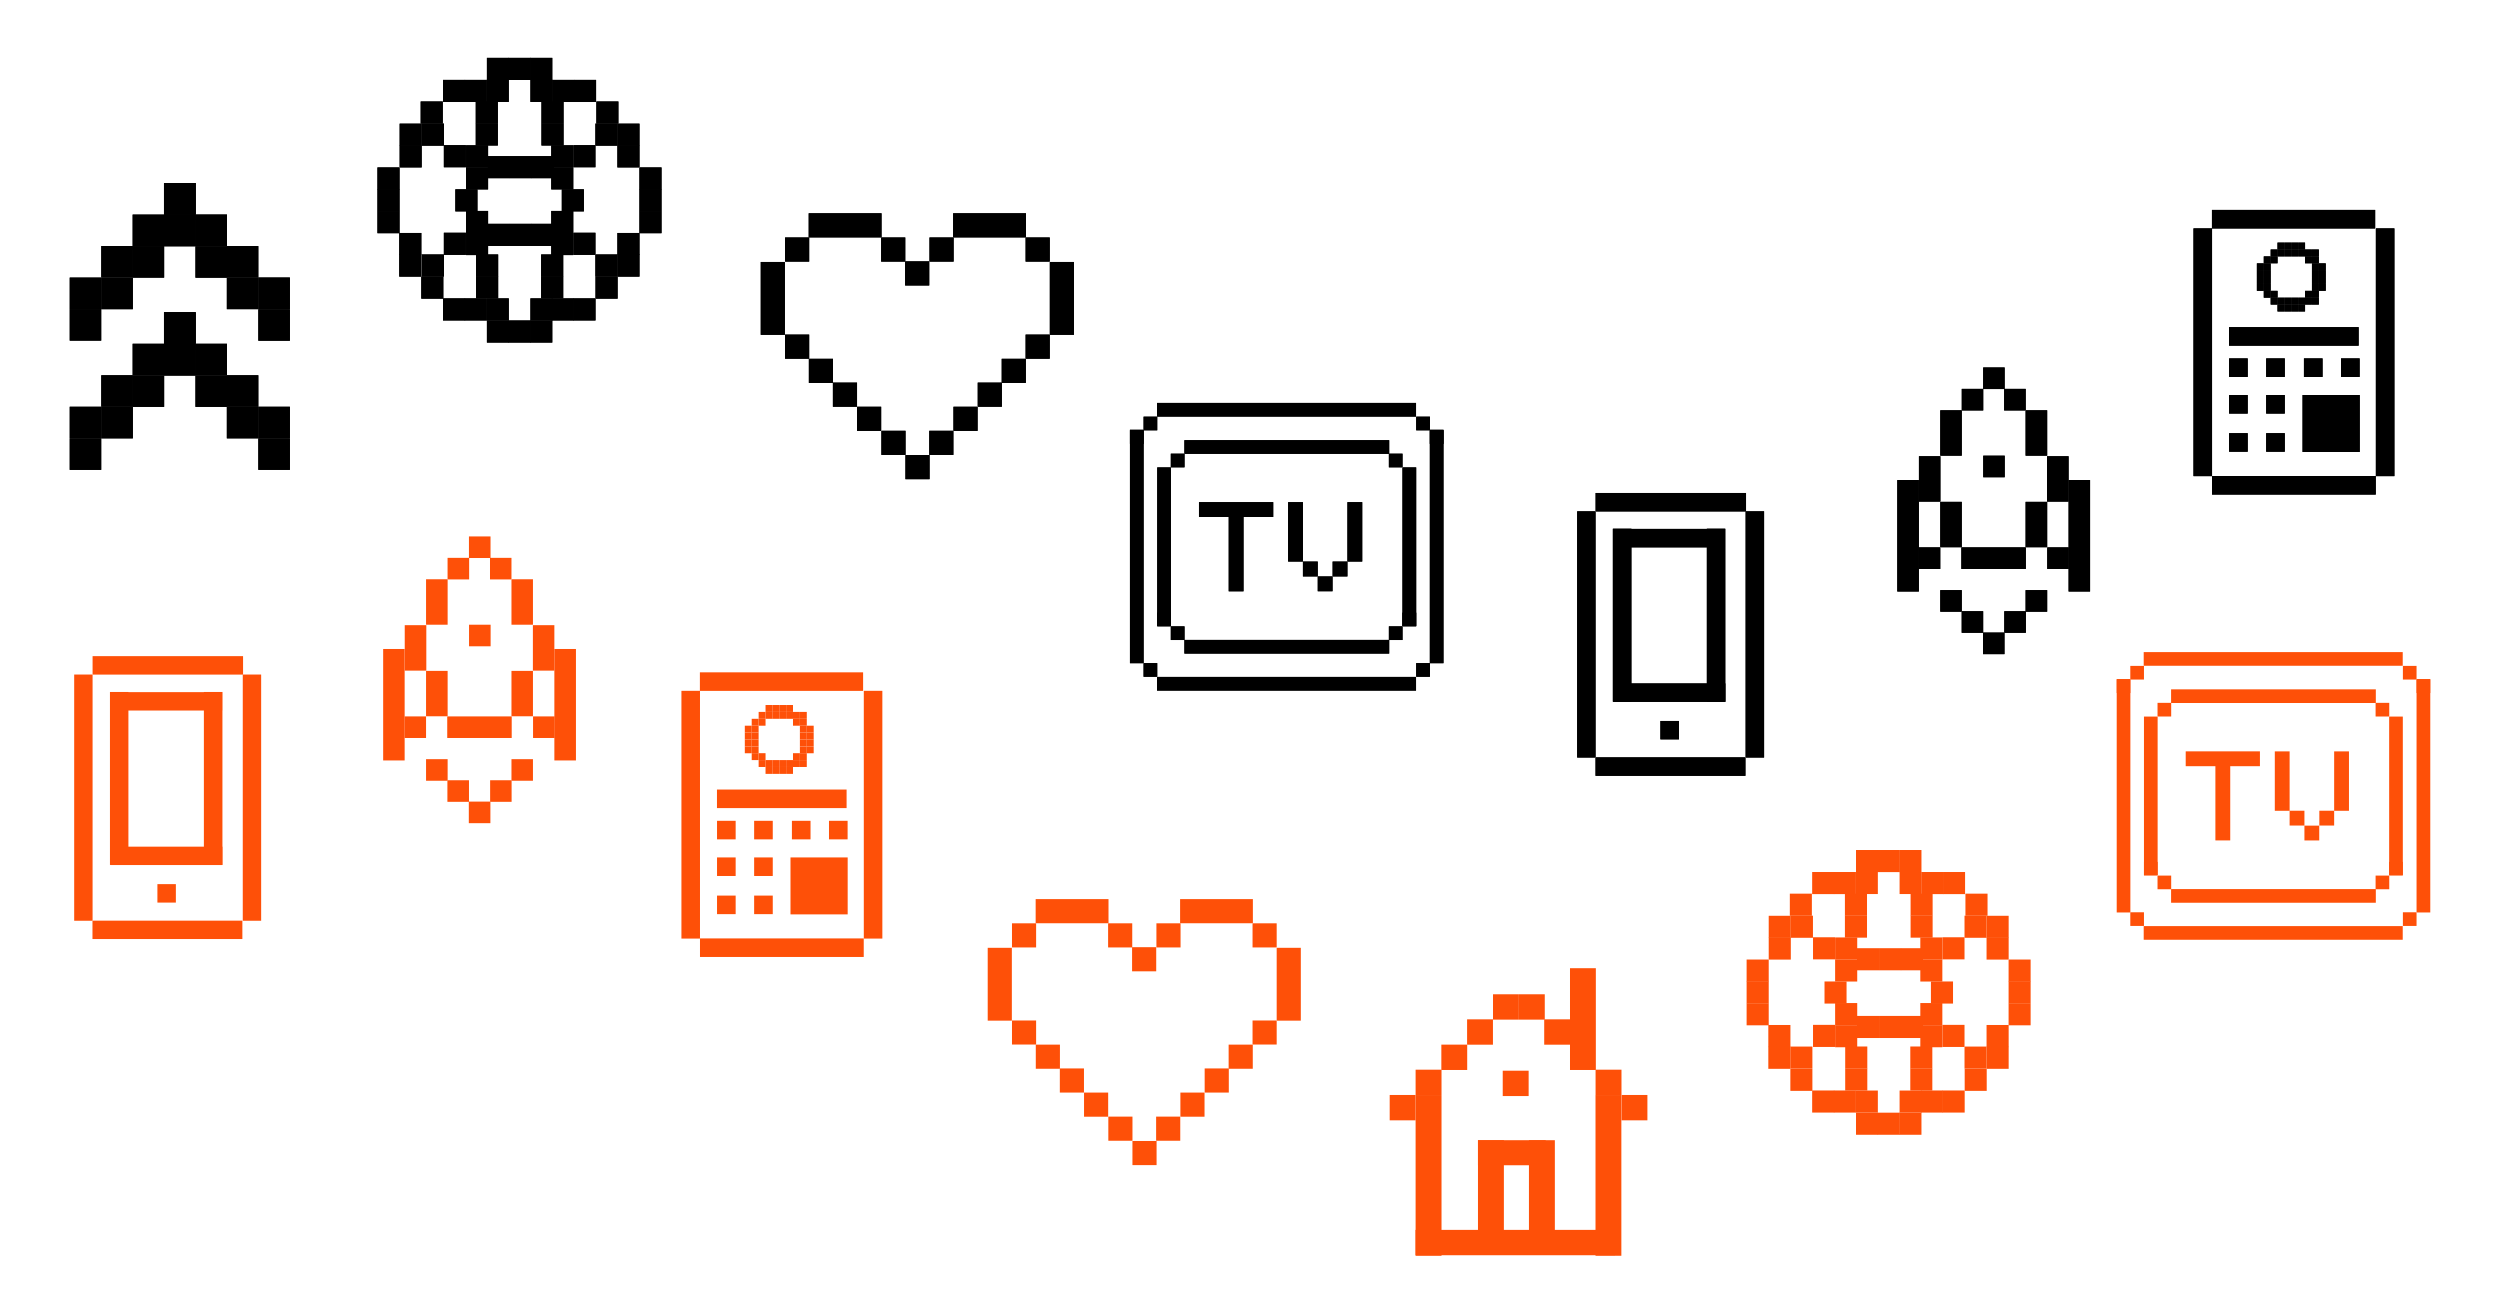 <?xml version="1.0" encoding="UTF-8"?>
<svg id="_Слой_1" data-name="Слой 1" xmlns="http://www.w3.org/2000/svg" viewBox="0 0 761.23 400">
  <defs>
    <style>
      .cls-1, .cls-2 {
        stroke-width: 0px;
      }

      .cls-2 {
        fill: #fe5008;
      }
    </style>
  </defs>
  <g>
    <g>
      <rect class="cls-2" x="116.67" y="197.61" width="6.54" height="33.94"/>
      <rect class="cls-2" x="123.24" y="190.36" width="6.57" height="13.84"/>
      <rect class="cls-2" x="123.19" y="218.14" width="6.54" height="6.57"/>
      <rect class="cls-2" x="129.73" y="176.38" width="6.57" height="13.84"/>
      <rect class="cls-2" x="136.28" y="169.86" width="6.57" height="6.57"/>
      <rect class="cls-2" x="142.79" y="163.34" width="6.57" height="6.57"/>
      <rect class="cls-2" x="129.73" y="231.16" width="6.57" height="6.57"/>
      <rect class="cls-2" x="136.23" y="237.58" width="6.57" height="6.57"/>
      <rect class="cls-2" x="142.75" y="244.08" width="6.57" height="6.57"/>
      <rect class="cls-2" x="129.73" y="204.28" width="6.57" height="13.82"/>
      <rect class="cls-2" x="136.18" y="218.14" width="19.63" height="6.57"/>
      <rect class="cls-2" x="168.8" y="197.61" width="6.57" height="33.94"/>
      <rect class="cls-2" x="162.26" y="190.36" width="6.54" height="13.84"/>
      <rect class="cls-2" x="162.31" y="218.14" width="6.57" height="6.57"/>
      <rect class="cls-2" x="155.74" y="176.38" width="6.54" height="13.84"/>
      <rect class="cls-2" x="149.2" y="169.86" width="6.54" height="6.57"/>
      <rect class="cls-2" x="155.74" y="231.16" width="6.54" height="6.57"/>
      <rect class="cls-2" x="149.24" y="237.58" width="6.54" height="6.57"/>
      <rect class="cls-2" x="155.74" y="204.28" width="6.54" height="13.82"/>
      <rect class="cls-2" x="142.82" y="190.22" width="6.57" height="6.57"/>
    </g>
    <g>
      <rect class="cls-2" x="344.82" y="347.42" width="7.35" height="7.35"/>
      <rect class="cls-2" x="337.48" y="340" width="7.35" height="7.35"/>
      <rect class="cls-2" x="330.08" y="332.68" width="7.35" height="7.35"/>
      <rect class="cls-2" x="322.71" y="325.33" width="7.35" height="7.35"/>
      <rect class="cls-2" x="315.39" y="318.08" width="7.35" height="7.35"/>
      <rect class="cls-2" x="308.14" y="310.73" width="7.35" height="7.32"/>
      <rect class="cls-2" x="300.75" y="288.6" width="7.35" height="22.18"/>
      <rect class="cls-2" x="308.14" y="281.14" width="7.35" height="7.35"/>
      <rect class="cls-2" x="315.35" y="273.77" width="22.18" height="7.35"/>
      <rect class="cls-2" x="337.41" y="281.14" width="7.35" height="7.35"/>
      <rect class="cls-2" x="344.71" y="288.41" width="7.35" height="7.35"/>
      <rect class="cls-2" x="352.03" y="340" width="7.35" height="7.35"/>
      <rect class="cls-2" x="359.42" y="332.68" width="7.35" height="7.35"/>
      <rect class="cls-2" x="366.81" y="325.33" width="7.35" height="7.35"/>
      <rect class="cls-2" x="374.11" y="318.08" width="7.35" height="7.35"/>
      <rect class="cls-2" x="381.39" y="310.73" width="7.35" height="7.32"/>
      <rect class="cls-2" x="388.74" y="288.6" width="7.35" height="22.18"/>
      <rect class="cls-2" x="381.39" y="281.14" width="7.35" height="7.35"/>
      <rect class="cls-2" x="359.33" y="273.77" width="22.16" height="7.35"/>
      <rect class="cls-2" x="352.12" y="281.14" width="7.35" height="7.35"/>
    </g>
    <rect class="cls-2" x="565.06" y="265.5" width="6.73" height="6.73"/>
    <rect class="cls-2" x="578.41" y="265.5" width="6.71" height="6.73"/>
    <rect class="cls-2" x="565.14" y="258.82" width="6.71" height="6.73"/>
    <rect class="cls-2" x="571.75" y="258.82" width="6.71" height="6.73"/>
    <rect class="cls-2" x="578.34" y="258.82" width="6.73" height="6.73"/>
    <rect class="cls-2" x="585.05" y="265.52" width="6.71" height="6.73"/>
    <rect class="cls-2" x="591.64" y="265.52" width="6.71" height="6.73"/>
    <rect class="cls-2" x="598.46" y="272.11" width="6.73" height="6.73"/>
    <rect class="cls-2" x="604.89" y="285.46" width="6.73" height="6.73"/>
    <rect class="cls-2" x="604.89" y="278.85" width="6.73" height="6.73"/>
    <rect class="cls-2" x="611.6" y="298.78" width="6.71" height="6.73"/>
    <rect class="cls-2" x="611.6" y="292.17" width="6.71" height="6.73"/>
    <rect class="cls-2" x="611.6" y="305.47" width="6.71" height="6.73"/>
    <rect class="cls-2" x="604.89" y="318.72" width="6.73" height="6.73"/>
    <rect class="cls-2" x="604.89" y="312.1" width="6.73" height="6.73"/>
    <rect class="cls-2" x="598.23" y="325.43" width="6.71" height="6.73"/>
    <rect class="cls-2" x="584.88" y="332.04" width="6.73" height="6.73"/>
    <rect class="cls-2" x="591.5" y="332.04" width="6.73" height="6.73"/>
    <rect class="cls-2" x="565.14" y="338.8" width="6.71" height="6.73"/>
    <rect class="cls-2" x="571.75" y="338.8" width="6.71" height="6.73"/>
    <rect class="cls-2" x="578.34" y="338.8" width="6.73" height="6.73"/>
    <rect class="cls-2" x="558.4" y="265.52" width="6.71" height="6.73"/>
    <rect class="cls-2" x="551.79" y="265.52" width="6.73" height="6.73"/>
    <rect class="cls-2" x="544.99" y="272.11" width="6.71" height="6.73"/>
    <rect class="cls-2" x="538.56" y="285.46" width="6.73" height="6.73"/>
    <rect class="cls-2" x="538.56" y="278.85" width="6.73" height="6.73"/>
    <rect class="cls-2" x="531.83" y="298.78" width="6.73" height="6.73"/>
    <rect class="cls-2" x="531.83" y="292.17" width="6.73" height="6.73"/>
    <rect class="cls-2" x="531.83" y="305.47" width="6.73" height="6.73"/>
    <rect class="cls-2" x="538.44" y="318.72" width="6.73" height="6.73"/>
    <rect class="cls-2" x="538.44" y="312.1" width="6.73" height="6.73"/>
    <rect class="cls-2" x="545.15" y="325.43" width="6.71" height="6.73"/>
    <rect class="cls-2" x="558.4" y="332.04" width="6.71" height="6.73"/>
    <rect class="cls-2" x="551.79" y="332.04" width="6.73" height="6.73"/>
    <rect class="cls-2" x="561.76" y="272.11" width="6.73" height="6.73"/>
    <rect class="cls-2" x="561.76" y="278.78" width="6.73" height="6.73"/>
    <rect class="cls-2" x="558.78" y="285.44" width="6.73" height="6.73"/>
    <rect class="cls-2" x="558.78" y="292.14" width="6.73" height="6.73"/>
    <rect class="cls-2" x="555.55" y="298.85" width="6.71" height="6.73"/>
    <rect class="cls-2" x="561.85" y="318.65" width="6.73" height="6.73"/>
    <rect class="cls-2" x="561.85" y="325.33" width="6.73" height="6.73"/>
    <rect class="cls-2" x="558.78" y="305.42" width="6.73" height="6.73"/>
    <rect class="cls-2" x="558.78" y="312.15" width="6.73" height="6.73"/>
    <rect class="cls-2" x="581.76" y="272.11" width="6.71" height="6.73"/>
    <rect class="cls-2" x="581.76" y="278.78" width="6.71" height="6.73"/>
    <rect class="cls-2" x="584.72" y="285.44" width="6.71" height="6.73"/>
    <rect class="cls-2" x="584.72" y="292.14" width="6.71" height="6.73"/>
    <rect class="cls-2" x="587.95" y="298.85" width="6.73" height="6.73"/>
    <rect class="cls-2" x="581.67" y="318.65" width="6.71" height="6.73"/>
    <rect class="cls-2" x="581.67" y="325.33" width="6.71" height="6.73"/>
    <rect class="cls-2" x="584.72" y="305.42" width="6.71" height="6.73"/>
    <rect class="cls-2" x="584.72" y="312.15" width="6.71" height="6.73"/>
    <rect class="cls-2" x="565.06" y="332.06" width="6.73" height="6.73"/>
    <rect class="cls-2" x="578.41" y="332.06" width="6.71" height="6.73"/>
    <rect class="cls-2" x="565.44" y="288.72" width="6.73" height="6.73"/>
    <rect class="cls-2" x="572.15" y="288.72" width="6.73" height="6.73"/>
    <rect class="cls-2" x="578.81" y="288.72" width="6.73" height="6.73"/>
    <rect class="cls-2" x="552.05" y="285.39" width="6.71" height="6.73"/>
    <rect class="cls-2" x="591.45" y="285.39" width="6.73" height="6.73"/>
    <rect class="cls-2" x="552.05" y="312.06" width="6.71" height="6.73"/>
    <rect class="cls-2" x="591.45" y="312.06" width="6.73" height="6.73"/>
    <rect class="cls-2" x="598.18" y="278.82" width="6.71" height="6.73"/>
    <rect class="cls-2" x="545.32" y="278.82" width="6.71" height="6.73"/>
    <rect class="cls-2" x="598.18" y="318.67" width="6.71" height="6.73"/>
    <rect class="cls-2" x="545.15" y="318.67" width="6.71" height="6.73"/>
    <rect class="cls-2" x="565.44" y="309.34" width="6.73" height="6.73"/>
    <rect class="cls-2" x="572.15" y="309.34" width="6.73" height="6.73"/>
    <rect class="cls-2" x="578.81" y="309.34" width="6.73" height="6.73"/>
    <g>
      <rect class="cls-2" x="28.16" y="280.33" width="45.64" height="5.6"/>
      <rect class="cls-2" x="22.59" y="205.39" width="5.6" height="74.97"/>
      <rect class="cls-2" x="73.92" y="205.39" width="5.6" height="74.97"/>
      <rect class="cls-2" x="28.19" y="199.79" width="45.82" height="5.62"/>
      <rect class="cls-2" x="47.93" y="269.21" width="5.62" height="5.62"/>
      <rect class="cls-2" x="33.48" y="210.7" width="5.62" height="52.65"/>
      <rect class="cls-2" x="33.6" y="210.75" width="34.04" height="5.6"/>
      <rect class="cls-2" x="33.6" y="257.8" width="34.11" height="5.6"/>
      <rect class="cls-2" x="62.08" y="210.7" width="5.65" height="52.65"/>
    </g>
    <g>
      <rect class="cls-2" x="213.14" y="285.74" width="49.86" height="5.65"/>
      <rect class="cls-2" x="207.49" y="210.35" width="5.65" height="75.44"/>
      <rect class="cls-2" x="263.02" y="210.35" width="5.65" height="75.44"/>
      <rect class="cls-2" x="213.11" y="204.72" width="49.7" height="5.65"/>
      <rect class="cls-2" x="218.33" y="272.7" width="5.67" height="5.65"/>
      <rect class="cls-2" x="229.63" y="272.7" width="5.67" height="5.65"/>
      <rect class="cls-2" x="218.33" y="261.08" width="5.67" height="5.65"/>
      <rect class="cls-2" x="229.63" y="261.08" width="5.67" height="5.65"/>
      <rect class="cls-2" x="218.33" y="249.93" width="5.67" height="5.65"/>
      <rect class="cls-2" x="229.63" y="249.93" width="5.67" height="5.65"/>
      <rect class="cls-2" x="241.13" y="249.93" width="5.67" height="5.65"/>
      <rect class="cls-2" x="252.42" y="249.93" width="5.67" height="5.65"/>
      <rect class="cls-2" x="240.7" y="261.08" width="17.41" height="17.34"/>
      <rect class="cls-2" x="218.31" y="240.41" width="39.47" height="5.65"/>
      <rect class="cls-2" x="239.38" y="233.54" width="2.08" height="2.1"/>
      <rect class="cls-2" x="237.28" y="233.54" width="2.1" height="2.1"/>
      <rect class="cls-2" x="235.18" y="233.54" width="2.1" height="2.1"/>
      <rect class="cls-2" x="233.1" y="233.54" width="2.1" height="2.1"/>
      <rect class="cls-2" x="243.56" y="231.44" width="2.1" height="2.1"/>
      <rect class="cls-2" x="241.46" y="231.44" width="2.1" height="2.1"/>
      <rect class="cls-2" x="239.38" y="231.44" width="2.08" height="2.1"/>
      <rect class="cls-2" x="237.28" y="231.44" width="2.1" height="2.1"/>
      <rect class="cls-2" x="235.18" y="231.44" width="2.1" height="2.1"/>
      <rect class="cls-2" x="233.1" y="231.44" width="2.1" height="2.1"/>
      <rect class="cls-2" x="231" y="231.44" width="2.1" height="2.1"/>
      <rect class="cls-2" x="243.56" y="229.34" width="2.1" height="2.1"/>
      <rect class="cls-2" x="241.46" y="229.34" width="2.1" height="2.1"/>
      <rect class="cls-2" x="231" y="229.34" width="2.1" height="2.1"/>
      <rect class="cls-2" x="228.89" y="229.34" width="2.1" height="2.1"/>
      <rect class="cls-2" x="245.66" y="227.28" width="2.1" height="2.08"/>
      <rect class="cls-2" x="243.56" y="227.28" width="2.1" height="2.08"/>
      <rect class="cls-2" x="228.89" y="227.28" width="2.1" height="2.08"/>
      <rect class="cls-2" x="226.79" y="227.28" width="2.1" height="2.08"/>
      <rect class="cls-2" x="245.66" y="225.16" width="2.1" height="2.1"/>
      <rect class="cls-2" x="243.56" y="225.16" width="2.1" height="2.1"/>
      <rect class="cls-2" x="228.89" y="225.16" width="2.1" height="2.1"/>
      <rect class="cls-2" x="226.79" y="225.16" width="2.1" height="2.1"/>
      <rect class="cls-2" x="245.66" y="223.05" width="2.1" height="2.1"/>
      <rect class="cls-2" x="243.56" y="223.05" width="2.1" height="2.1"/>
      <rect class="cls-2" x="228.89" y="223.05" width="2.1" height="2.1"/>
      <rect class="cls-2" x="226.79" y="223.05" width="2.1" height="2.1"/>
      <rect class="cls-2" x="245.66" y="220.97" width="2.1" height="2.08"/>
      <rect class="cls-2" x="243.56" y="220.97" width="2.1" height="2.08"/>
      <rect class="cls-2" x="228.89" y="220.97" width="2.1" height="2.08"/>
      <rect class="cls-2" x="226.79" y="220.97" width="2.1" height="2.08"/>
      <rect class="cls-2" x="243.56" y="218.87" width="2.1" height="2.1"/>
      <rect class="cls-2" x="241.46" y="218.87" width="2.1" height="2.1"/>
      <rect class="cls-2" x="231" y="218.87" width="2.1" height="2.1"/>
      <rect class="cls-2" x="228.89" y="218.87" width="2.1" height="2.1"/>
      <rect class="cls-2" x="243.56" y="216.77" width="2.1" height="2.1"/>
      <rect class="cls-2" x="241.46" y="216.77" width="2.1" height="2.1"/>
      <rect class="cls-2" x="239.38" y="216.77" width="2.08" height="2.1"/>
      <rect class="cls-2" x="237.28" y="216.77" width="2.1" height="2.1"/>
      <rect class="cls-2" x="235.18" y="216.77" width="2.1" height="2.1"/>
      <rect class="cls-2" x="233.1" y="216.77" width="2.1" height="2.1"/>
      <rect class="cls-2" x="231" y="216.77" width="2.1" height="2.1"/>
      <rect class="cls-2" x="239.38" y="214.67" width="2.08" height="2.1"/>
      <rect class="cls-2" x="237.28" y="214.67" width="2.1" height="2.1"/>
      <rect class="cls-2" x="235.18" y="214.67" width="2.1" height="2.1"/>
      <rect class="cls-2" x="233.1" y="214.67" width="2.1" height="2.1"/>
    </g>
    <rect class="cls-2" x="656.95" y="266.61" width="4.16" height="4.16"/>
    <rect class="cls-2" x="652.82" y="262.43" width="4.16" height="4.16"/>
    <rect class="cls-2" x="723.35" y="266.61" width="4.16" height="4.16"/>
    <rect class="cls-2" x="727.48" y="262.43" width="4.16" height="4.16"/>
    <rect class="cls-2" x="661.08" y="270.72" width="62.34" height="4.16"/>
    <rect class="cls-2" x="656.95" y="214.01" width="4.16" height="4.16"/>
    <rect class="cls-2" x="652.82" y="218.19" width="4.16" height="48.26"/>
    <rect class="cls-2" x="723.35" y="214.01" width="4.16" height="4.16"/>
    <rect class="cls-2" x="727.48" y="218.19" width="4.16" height="48.26"/>
    <rect class="cls-2" x="661.08" y="209.9" width="62.34" height="4.16"/>
    <rect class="cls-2" x="648.66" y="202.76" width="4.16" height="4.16"/>
    <rect class="cls-2" x="652.74" y="198.56" width="78.87" height="4.16"/>
    <rect class="cls-2" x="644.52" y="206.87" width="4.16" height="4.16"/>
    <rect class="cls-2" x="731.66" y="202.76" width="4.16" height="4.16"/>
    <rect class="cls-2" x="735.82" y="206.87" width="4.18" height="4.16"/>
    <rect class="cls-2" x="648.66" y="277.78" width="4.16" height="4.16"/>
    <rect class="cls-2" x="652.74" y="281.99" width="78.87" height="4.16"/>
    <rect class="cls-2" x="644.52" y="206.76" width="4.16" height="71.08"/>
    <rect class="cls-2" x="731.66" y="277.78" width="4.16" height="4.16"/>
    <rect class="cls-2" x="735.82" y="206.76" width="4.18" height="71.08"/>
    <polygon class="cls-2" points="665.53 228.78 688.13 228.78 688.13 233.3 679.09 233.3 679.09 255.9 674.57 255.9 674.57 233.3 665.53 233.3 665.53 228.78"/>
    <path class="cls-2" d="m692.66,228.79h4.51v18.09h-4.51v-18.09Zm4.51,18.07h4.51v4.51h-4.51v-4.51Zm4.51,4.54h4.51v4.51h-4.51v-4.51Zm4.54-4.54h4.51v4.51h-4.51v-4.51Zm4.51-18.07h4.51v18.09h-4.51v-18.09Z"/>
    <g>
      <rect class="cls-2" x="431.04" y="333.43" width="7.89" height="48.94"/>
      <rect class="cls-2" x="485.82" y="333.43" width="7.87" height="48.94"/>
      <rect class="cls-2" x="431.04" y="325.71" width="7.89" height="7.72"/>
      <rect class="cls-2" x="423.15" y="333.41" width="7.87" height="7.72"/>
      <rect class="cls-2" x="438.88" y="318.08" width="7.87" height="7.72"/>
      <rect class="cls-2" x="446.72" y="310.38" width="7.87" height="7.72"/>
      <rect class="cls-2" x="454.61" y="302.75" width="7.87" height="7.72"/>
      <rect class="cls-2" x="462.48" y="302.75" width="7.89" height="7.72"/>
      <rect class="cls-2" x="485.84" y="325.71" width="7.89" height="7.72"/>
      <rect class="cls-2" x="493.75" y="333.41" width="7.87" height="7.72"/>
      <rect class="cls-2" x="478.05" y="294.81" width="7.87" height="30.99"/>
      <rect class="cls-2" x="470.2" y="310.38" width="7.87" height="7.72"/>
      <rect class="cls-2" x="431.02" y="374.49" width="60.75" height="7.72"/>
      <rect class="cls-2" x="450.03" y="347.18" width="7.89" height="27.38"/>
      <rect class="cls-2" x="465.55" y="347.18" width="7.89" height="27.38"/>
      <rect class="cls-2" x="450.03" y="347.18" width="20.62" height="7.63"/>
      <rect class="cls-2" x="457.57" y="326.02" width="7.89" height="7.72"/>
    </g>
  </g>
  <g>
    <rect class="cls-1" x="577.71" y="146.17" width="6.57" height="33.94"/>
    <rect class="cls-1" x="584.3" y="138.92" width="6.54" height="13.82"/>
    <rect class="cls-1" x="584.23" y="166.67" width="6.57" height="6.57"/>
    <rect class="cls-1" x="590.8" y="124.93" width="6.54" height="13.82"/>
    <rect class="cls-1" x="597.34" y="118.41" width="6.54" height="6.57"/>
    <rect class="cls-1" x="603.86" y="111.89" width="6.54" height="6.57"/>
    <rect class="cls-1" x="590.8" y="179.69" width="6.54" height="6.57"/>
    <rect class="cls-1" x="597.32" y="186.11" width="6.54" height="6.57"/>
    <rect class="cls-1" x="603.81" y="192.61" width="6.54" height="6.57"/>
    <rect class="cls-1" x="590.8" y="152.81" width="6.54" height="13.82"/>
    <rect class="cls-1" x="597.22" y="166.67" width="19.63" height="6.57"/>
    <rect class="cls-1" x="629.87" y="146.17" width="6.54" height="33.94"/>
    <rect class="cls-1" x="623.3" y="138.92" width="6.57" height="13.82"/>
    <rect class="cls-1" x="623.37" y="166.67" width="6.54" height="6.57"/>
    <rect class="cls-1" x="616.78" y="124.93" width="6.57" height="13.82"/>
    <rect class="cls-1" x="610.24" y="118.41" width="6.57" height="6.57"/>
    <rect class="cls-1" x="616.78" y="179.69" width="6.57" height="6.57"/>
    <rect class="cls-1" x="610.29" y="186.11" width="6.57" height="6.57"/>
    <rect class="cls-1" x="616.78" y="152.81" width="6.57" height="13.82"/>
    <rect class="cls-1" x="603.88" y="138.75" width="6.54" height="6.57"/>
    <rect class="cls-1" x="275.7" y="138.56" width="7.35" height="7.35"/>
    <rect class="cls-1" x="268.38" y="131.17" width="7.35" height="7.35"/>
    <rect class="cls-1" x="260.96" y="123.85" width="7.35" height="7.35"/>
    <rect class="cls-1" x="253.61" y="116.5" width="7.35" height="7.35"/>
    <rect class="cls-1" x="246.29" y="109.25" width="7.35" height="7.35"/>
    <rect class="cls-1" x="239.04" y="101.88" width="7.35" height="7.35"/>
    <rect class="cls-1" x="231.64" y="79.77" width="7.35" height="22.18"/>
    <rect class="cls-1" x="239.04" y="72.31" width="7.35" height="7.35"/>
    <rect class="cls-1" x="246.24" y="64.94" width="22.18" height="7.35"/>
    <rect class="cls-1" x="268.3" y="72.31" width="7.35" height="7.35"/>
    <rect class="cls-1" x="275.6" y="79.58" width="7.35" height="7.35"/>
    <rect class="cls-1" x="282.95" y="131.17" width="7.35" height="7.35"/>
    <rect class="cls-1" x="290.32" y="123.85" width="7.35" height="7.35"/>
    <rect class="cls-1" x="297.71" y="116.5" width="7.35" height="7.35"/>
    <rect class="cls-1" x="305.01" y="109.25" width="7.35" height="7.35"/>
    <rect class="cls-1" x="312.29" y="101.88" width="7.35" height="7.35"/>
    <rect class="cls-1" x="319.66" y="79.77" width="7.35" height="22.18"/>
    <rect class="cls-1" x="312.29" y="72.31" width="7.35" height="7.35"/>
    <rect class="cls-1" x="290.22" y="64.94" width="22.18" height="7.35"/>
    <rect class="cls-1" x="283.02" y="72.31" width="7.35" height="7.35"/>
    <rect class="cls-1" x="148.19" y="24.31" width="6.73" height="6.73"/>
    <rect class="cls-1" x="161.51" y="24.31" width="6.71" height="6.73"/>
    <rect class="cls-1" x="148.26" y="17.62" width="6.71" height="6.73"/>
    <rect class="cls-1" x="154.85" y="17.62" width="6.73" height="6.73"/>
    <rect class="cls-1" x="161.44" y="17.62" width="6.73" height="6.73"/>
    <rect class="cls-1" x="168.15" y="24.33" width="6.71" height="6.73"/>
    <rect class="cls-1" x="174.77" y="24.33" width="6.73" height="6.73"/>
    <rect class="cls-1" x="181.59" y="30.9" width="6.71" height="6.73"/>
    <rect class="cls-1" x="187.99" y="44.27" width="6.73" height="6.71"/>
    <rect class="cls-1" x="187.99" y="37.65" width="6.73" height="6.73"/>
    <rect class="cls-1" x="194.7" y="57.59" width="6.73" height="6.73"/>
    <rect class="cls-1" x="194.7" y="50.98" width="6.73" height="6.73"/>
    <rect class="cls-1" x="194.7" y="64.28" width="6.73" height="6.73"/>
    <rect class="cls-1" x="187.99" y="77.5" width="6.73" height="6.73"/>
    <rect class="cls-1" x="187.99" y="70.94" width="6.73" height="6.71"/>
    <rect class="cls-1" x="181.33" y="84.21" width="6.73" height="6.73"/>
    <rect class="cls-1" x="168.01" y="90.85" width="6.73" height="6.73"/>
    <rect class="cls-1" x="174.62" y="90.85" width="6.71" height="6.73"/>
    <rect class="cls-1" x="148.26" y="97.58" width="6.71" height="6.73"/>
    <rect class="cls-1" x="154.85" y="97.58" width="6.73" height="6.73"/>
    <rect class="cls-1" x="161.44" y="97.58" width="6.73" height="6.73"/>
    <rect class="cls-1" x="141.51" y="24.33" width="6.71" height="6.73"/>
    <rect class="cls-1" x="134.89" y="24.33" width="6.73" height="6.73"/>
    <rect class="cls-1" x="128.09" y="30.9" width="6.73" height="6.73"/>
    <rect class="cls-1" x="121.69" y="44.27" width="6.71" height="6.71"/>
    <rect class="cls-1" x="121.69" y="37.65" width="6.71" height="6.73"/>
    <rect class="cls-1" x="114.93" y="57.59" width="6.73" height="6.73"/>
    <rect class="cls-1" x="114.93" y="50.98" width="6.73" height="6.73"/>
    <rect class="cls-1" x="114.93" y="64.28" width="6.73" height="6.73"/>
    <rect class="cls-1" x="121.57" y="77.5" width="6.73" height="6.73"/>
    <rect class="cls-1" x="121.57" y="70.94" width="6.73" height="6.71"/>
    <rect class="cls-1" x="128.28" y="84.21" width="6.71" height="6.73"/>
    <rect class="cls-1" x="141.51" y="90.85" width="6.71" height="6.73"/>
    <rect class="cls-1" x="134.89" y="90.85" width="6.73" height="6.73"/>
    <rect class="cls-1" x="144.86" y="30.9" width="6.73" height="6.73"/>
    <rect class="cls-1" x="144.86" y="37.58" width="6.73" height="6.73"/>
    <rect class="cls-1" x="141.91" y="44.24" width="6.71" height="6.73"/>
    <rect class="cls-1" x="141.91" y="50.95" width="6.71" height="6.73"/>
    <rect class="cls-1" x="138.65" y="57.64" width="6.73" height="6.73"/>
    <rect class="cls-1" x="144.96" y="77.48" width="6.73" height="6.71"/>
    <rect class="cls-1" x="144.96" y="84.12" width="6.73" height="6.73"/>
    <rect class="cls-1" x="141.91" y="64.23" width="6.71" height="6.73"/>
    <rect class="cls-1" x="141.91" y="70.94" width="6.71" height="6.73"/>
    <rect class="cls-1" x="164.87" y="30.9" width="6.73" height="6.73"/>
    <rect class="cls-1" x="164.87" y="37.58" width="6.73" height="6.73"/>
    <rect class="cls-1" x="167.85" y="44.24" width="6.71" height="6.73"/>
    <rect class="cls-1" x="167.85" y="50.95" width="6.71" height="6.73"/>
    <rect class="cls-1" x="171.06" y="57.64" width="6.73" height="6.73"/>
    <rect class="cls-1" x="164.77" y="77.48" width="6.73" height="6.71"/>
    <rect class="cls-1" x="164.77" y="84.12" width="6.73" height="6.73"/>
    <rect class="cls-1" x="167.85" y="64.23" width="6.71" height="6.73"/>
    <rect class="cls-1" x="167.85" y="70.94" width="6.71" height="6.73"/>
    <rect class="cls-1" x="148.19" y="90.85" width="6.73" height="6.73"/>
    <rect class="cls-1" x="161.51" y="90.85" width="6.71" height="6.73"/>
    <rect class="cls-1" x="148.57" y="47.55" width="6.71" height="6.71"/>
    <rect class="cls-1" x="155.26" y="47.55" width="6.73" height="6.71"/>
    <rect class="cls-1" x="161.94" y="47.55" width="6.73" height="6.71"/>
    <rect class="cls-1" x="135.15" y="44.2" width="6.71" height="6.73"/>
    <rect class="cls-1" x="174.6" y="44.2" width="6.71" height="6.73"/>
    <rect class="cls-1" x="135.15" y="70.87" width="6.71" height="6.73"/>
    <rect class="cls-1" x="174.6" y="70.87" width="6.71" height="6.73"/>
    <rect class="cls-1" x="181.29" y="37.63" width="6.71" height="6.73"/>
    <rect class="cls-1" x="128.45" y="37.63" width="6.73" height="6.73"/>
    <rect class="cls-1" x="181.29" y="77.48" width="6.71" height="6.73"/>
    <rect class="cls-1" x="128.45" y="77.48" width="6.73" height="6.73"/>
    <rect class="cls-1" x="148.57" y="68.15" width="6.71" height="6.73"/>
    <rect class="cls-1" x="155.26" y="68.15" width="6.73" height="6.73"/>
    <rect class="cls-1" x="161.94" y="68.15" width="6.73" height="6.73"/>
    <rect class="cls-1" x="485.83" y="230.61" width="45.64" height="5.62"/>
    <rect class="cls-1" x="480.23" y="155.69" width="5.6" height="74.97"/>
    <rect class="cls-1" x="531.53" y="155.69" width="5.62" height="74.97"/>
    <rect class="cls-1" x="485.85" y="150.11" width="45.8" height="5.62"/>
    <rect class="cls-1" x="505.58" y="219.53" width="5.65" height="5.6"/>
    <rect class="cls-1" x="491.1" y="161" width="5.65" height="52.65"/>
    <rect class="cls-1" x="491.21" y="161.05" width="34.04" height="5.62"/>
    <rect class="cls-1" x="491.21" y="208.1" width="34.13" height="5.62"/>
    <rect class="cls-1" x="519.72" y="161" width="5.62" height="52.65"/>
    <rect class="cls-1" x="673.54" y="144.94" width="49.86" height="5.65"/>
    <rect class="cls-1" x="667.9" y="69.54" width="5.65" height="75.44"/>
    <rect class="cls-1" x="723.43" y="69.54" width="5.65" height="75.44"/>
    <rect class="cls-1" x="673.52" y="63.92" width="49.7" height="5.65"/>
    <rect class="cls-1" x="678.74" y="131.9" width="5.67" height="5.65"/>
    <rect class="cls-1" x="690.03" y="131.9" width="5.67" height="5.65"/>
    <rect class="cls-1" x="678.74" y="120.28" width="5.67" height="5.65"/>
    <rect class="cls-1" x="690.03" y="120.28" width="5.67" height="5.65"/>
    <rect class="cls-1" x="678.74" y="109.13" width="5.67" height="5.65"/>
    <rect class="cls-1" x="690.03" y="109.13" width="5.67" height="5.65"/>
    <rect class="cls-1" x="701.53" y="109.13" width="5.67" height="5.65"/>
    <rect class="cls-1" x="712.82" y="109.13" width="5.67" height="5.65"/>
    <rect class="cls-1" x="701.11" y="120.28" width="17.41" height="17.34"/>
    <rect class="cls-1" x="678.72" y="99.61" width="39.47" height="5.65"/>
    <rect class="cls-1" x="699.79" y="92.74" width="2.08" height="2.1"/>
    <rect class="cls-1" x="697.68" y="92.74" width="2.1" height="2.1"/>
    <rect class="cls-1" x="695.58" y="92.74" width="2.1" height="2.1"/>
    <rect class="cls-1" x="693.48" y="92.74" width="2.1" height="2.1"/>
    <rect class="cls-1" x="703.97" y="90.64" width="2.1" height="2.1"/>
    <rect class="cls-1" x="701.86" y="90.64" width="2.1" height="2.1"/>
    <rect class="cls-1" x="699.79" y="90.64" width="2.08" height="2.1"/>
    <rect class="cls-1" x="697.68" y="90.64" width="2.1" height="2.1"/>
    <rect class="cls-1" x="695.58" y="90.64" width="2.1" height="2.1"/>
    <rect class="cls-1" x="693.48" y="90.64" width="2.1" height="2.1"/>
    <rect class="cls-1" x="691.4" y="90.64" width="2.1" height="2.1"/>
    <rect class="cls-1" x="703.97" y="88.56" width="2.1" height="2.08"/>
    <rect class="cls-1" x="701.86" y="88.56" width="2.1" height="2.08"/>
    <rect class="cls-1" x="691.4" y="88.56" width="2.1" height="2.08"/>
    <rect class="cls-1" x="689.3" y="88.56" width="2.1" height="2.08"/>
    <rect class="cls-1" x="706.07" y="86.45" width="2.1" height="2.1"/>
    <rect class="cls-1" x="703.97" y="86.45" width="2.1" height="2.1"/>
    <rect class="cls-1" x="689.3" y="86.45" width="2.1" height="2.1"/>
    <rect class="cls-1" x="687.2" y="86.45" width="2.1" height="2.1"/>
    <rect class="cls-1" x="706.07" y="84.35" width="2.1" height="2.1"/>
    <rect class="cls-1" x="703.97" y="84.35" width="2.1" height="2.1"/>
    <rect class="cls-1" x="689.3" y="84.35" width="2.1" height="2.1"/>
    <rect class="cls-1" x="687.2" y="84.35" width="2.1" height="2.1"/>
    <rect class="cls-1" x="706.07" y="82.25" width="2.1" height="2.1"/>
    <rect class="cls-1" x="703.97" y="82.25" width="2.1" height="2.1"/>
    <rect class="cls-1" x="689.3" y="82.25" width="2.1" height="2.1"/>
    <rect class="cls-1" x="687.2" y="82.25" width="2.1" height="2.1"/>
    <rect class="cls-1" x="706.07" y="80.19" width="2.1" height="2.08"/>
    <rect class="cls-1" x="703.97" y="80.19" width="2.1" height="2.08"/>
    <rect class="cls-1" x="689.3" y="80.19" width="2.1" height="2.08"/>
    <rect class="cls-1" x="687.2" y="80.19" width="2.1" height="2.08"/>
    <rect class="cls-1" x="703.97" y="78.07" width="2.1" height="2.1"/>
    <rect class="cls-1" x="701.86" y="78.07" width="2.1" height="2.1"/>
    <rect class="cls-1" x="691.4" y="78.07" width="2.1" height="2.1"/>
    <rect class="cls-1" x="689.3" y="78.07" width="2.1" height="2.1"/>
    <rect class="cls-1" x="703.97" y="75.97" width="2.1" height="2.1"/>
    <rect class="cls-1" x="701.86" y="75.97" width="2.1" height="2.1"/>
    <rect class="cls-1" x="699.79" y="75.97" width="2.08" height="2.1"/>
    <rect class="cls-1" x="697.68" y="75.97" width="2.1" height="2.1"/>
    <rect class="cls-1" x="695.58" y="75.97" width="2.1" height="2.1"/>
    <rect class="cls-1" x="693.48" y="75.97" width="2.1" height="2.1"/>
    <rect class="cls-1" x="691.4" y="75.97" width="2.1" height="2.1"/>
    <rect class="cls-1" x="699.79" y="73.87" width="2.08" height="2.1"/>
    <rect class="cls-1" x="697.68" y="73.87" width="2.1" height="2.1"/>
    <rect class="cls-1" x="695.58" y="73.87" width="2.1" height="2.1"/>
    <rect class="cls-1" x="693.48" y="73.87" width="2.1" height="2.1"/>
    <rect class="cls-1" x="356.5" y="190.72" width="4.18" height="4.16"/>
    <rect class="cls-1" x="352.37" y="186.56" width="4.16" height="4.16"/>
    <rect class="cls-1" x="422.9" y="190.72" width="4.16" height="4.16"/>
    <rect class="cls-1" x="427.04" y="186.56" width="4.18" height="4.16"/>
    <rect class="cls-1" x="360.64" y="194.85" width="62.36" height="4.16"/>
    <rect class="cls-1" x="356.5" y="138.14" width="4.18" height="4.16"/>
    <rect class="cls-1" x="352.37" y="142.32" width="4.16" height="48.26"/>
    <rect class="cls-1" x="422.9" y="138.14" width="4.16" height="4.16"/>
    <rect class="cls-1" x="427.04" y="142.32" width="4.18" height="48.26"/>
    <rect class="cls-1" x="360.64" y="134.03" width="62.36" height="4.16"/>
    <rect class="cls-1" x="348.21" y="126.87" width="4.16" height="4.16"/>
    <rect class="cls-1" x="352.3" y="122.69" width="78.87" height="4.16"/>
    <rect class="cls-1" x="344.06" y="131" width="4.16" height="4.16"/>
    <rect class="cls-1" x="431.22" y="126.87" width="4.18" height="4.16"/>
    <rect class="cls-1" x="435.37" y="131" width="4.16" height="4.16"/>
    <rect class="cls-1" x="348.21" y="201.91" width="4.16" height="4.16"/>
    <rect class="cls-1" x="352.3" y="206.12" width="78.87" height="4.16"/>
    <rect class="cls-1" x="344.06" y="130.86" width="4.16" height="71.08"/>
    <rect class="cls-1" x="431.22" y="201.91" width="4.18" height="4.16"/>
    <rect class="cls-1" x="435.37" y="130.86" width="4.16" height="71.08"/>
    <polygon class="cls-1" points="365.08 152.9 387.69 152.9 387.69 157.42 378.64 157.42 378.64 180.05 374.13 180.05 374.13 157.42 365.08 157.42 365.08 152.9"/>
    <path class="cls-1" d="m392.22,152.9h4.51v18.09h-4.51v-18.09Zm4.51,18.09h4.51v4.53h-4.51v-4.53Zm4.51,4.53h4.51v4.51h-4.51v-4.51Zm4.53-4.53h4.51v4.53h-4.51v-4.53Zm4.51-18.09h4.51v18.09h-4.51v-18.09Z"/>
    <path class="cls-1" d="m21.23,133.48h9.59v9.59h-9.59v-9.59Zm9.61-9.61h9.61v9.61h-9.61v-9.61Z"/>
    <path class="cls-1" d="m40.39,114.3h9.59v9.59h-9.59v-9.59Zm9.59-9.61h9.61v9.61h-9.61v-9.61Z"/>
    <path class="cls-1" d="m21.23,123.85h9.59v9.61h-9.59v-9.61Zm9.61-9.59h9.61v9.59h-9.61v-9.59Z"/>
    <path class="cls-1" d="m40.39,104.67h9.59v9.61h-9.59v-9.61Zm9.59-9.59h9.61v9.59h-9.61v-9.59Z"/>
    <path class="cls-1" d="m88.27,143.07h-9.61v-9.59h9.61v9.59Zm-9.61-9.59h-9.59v-9.61h9.59v9.61Z"/>
    <path class="cls-1" d="m69.11,123.89h-9.59v-9.59h9.59v9.59Zm-9.59-9.59h-9.59v-9.61h9.59v9.61Z"/>
    <path class="cls-1" d="m88.27,133.46h-9.61v-9.61h9.61v9.61Zm-9.61-9.61h-9.59v-9.59h9.59v9.59Z"/>
    <path class="cls-1" d="m69.11,114.28h-9.59v-9.61h9.59v9.61Zm-9.59-9.61h-9.59v-9.59h9.59v9.59Z"/>
    <path class="cls-1" d="m21.23,94.13h9.59v9.59h-9.59v-9.59Zm9.61-9.59h9.61v9.61h-9.61v-9.61Z"/>
    <path class="cls-1" d="m40.39,74.95h9.59v9.59h-9.59v-9.59Zm9.59-9.59h9.61v9.61h-9.61v-9.61Z"/>
    <path class="cls-1" d="m21.23,84.52h9.59v9.61h-9.59v-9.61Zm9.61-9.61h9.61v9.59h-9.61v-9.59Z"/>
    <path class="cls-1" d="m40.39,65.34h9.59v9.61h-9.59v-9.61Zm9.59-9.61h9.61v9.59h-9.61v-9.59Z"/>
    <path class="cls-1" d="m88.27,103.75h-9.61v-9.59h9.61v9.59Zm-9.61-9.61h-9.59v-9.61h9.59v9.61Z"/>
    <path class="cls-1" d="m69.11,84.56h-9.59v-9.59h9.59v9.59Zm-9.59-9.61h-9.59v-9.61h9.59v9.61Z"/>
    <path class="cls-1" d="m88.27,94.11h-9.61v-9.61h9.61v9.61Zm-9.61-9.59h-9.59v-9.59h9.59v9.59Z"/>
    <path class="cls-1" d="m69.11,74.93h-9.59v-9.61h9.59v9.61Zm-9.59-9.59h-9.59v-9.59h9.59v9.59Z"/>
    <rect class="cls-1" x="577.71" y="146.17" width="6.57" height="33.94"/>
    <rect class="cls-1" x="584.3" y="138.92" width="6.54" height="13.82"/>
    <rect class="cls-1" x="584.23" y="166.67" width="6.57" height="6.57"/>
    <rect class="cls-1" x="590.8" y="124.93" width="6.54" height="13.82"/>
    <rect class="cls-1" x="597.34" y="118.41" width="6.54" height="6.57"/>
    <rect class="cls-1" x="603.86" y="111.89" width="6.54" height="6.57"/>
    <rect class="cls-1" x="590.8" y="179.69" width="6.54" height="6.57"/>
    <rect class="cls-1" x="597.32" y="186.11" width="6.54" height="6.57"/>
    <rect class="cls-1" x="603.81" y="192.61" width="6.54" height="6.57"/>
    <rect class="cls-1" x="590.8" y="152.81" width="6.54" height="13.82"/>
    <rect class="cls-1" x="597.22" y="166.67" width="19.63" height="6.57"/>
    <rect class="cls-1" x="629.87" y="146.17" width="6.54" height="33.94"/>
    <rect class="cls-1" x="623.3" y="138.92" width="6.57" height="13.82"/>
    <rect class="cls-1" x="623.37" y="166.67" width="6.54" height="6.57"/>
    <rect class="cls-1" x="616.78" y="124.93" width="6.57" height="13.82"/>
    <rect class="cls-1" x="610.24" y="118.41" width="6.57" height="6.57"/>
    <rect class="cls-1" x="616.78" y="179.69" width="6.57" height="6.57"/>
    <rect class="cls-1" x="610.29" y="186.11" width="6.57" height="6.57"/>
    <rect class="cls-1" x="616.78" y="152.81" width="6.57" height="13.82"/>
    <rect class="cls-1" x="603.88" y="138.75" width="6.54" height="6.57"/>
    <rect class="cls-1" x="275.7" y="138.56" width="7.35" height="7.35"/>
    <rect class="cls-1" x="268.38" y="131.17" width="7.35" height="7.35"/>
    <rect class="cls-1" x="260.96" y="123.85" width="7.35" height="7.35"/>
    <rect class="cls-1" x="253.61" y="116.5" width="7.35" height="7.35"/>
    <rect class="cls-1" x="246.29" y="109.25" width="7.35" height="7.35"/>
    <rect class="cls-1" x="239.04" y="101.88" width="7.35" height="7.35"/>
    <rect class="cls-1" x="231.64" y="79.77" width="7.35" height="22.18"/>
    <rect class="cls-1" x="239.04" y="72.31" width="7.35" height="7.35"/>
    <rect class="cls-1" x="246.24" y="64.94" width="22.18" height="7.35"/>
    <rect class="cls-1" x="268.3" y="72.31" width="7.35" height="7.35"/>
    <rect class="cls-1" x="275.6" y="79.58" width="7.35" height="7.35"/>
    <rect class="cls-1" x="282.95" y="131.17" width="7.35" height="7.35"/>
    <rect class="cls-1" x="290.32" y="123.85" width="7.35" height="7.35"/>
    <rect class="cls-1" x="297.71" y="116.5" width="7.35" height="7.35"/>
    <rect class="cls-1" x="305.01" y="109.25" width="7.35" height="7.35"/>
    <rect class="cls-1" x="312.29" y="101.88" width="7.35" height="7.35"/>
    <rect class="cls-1" x="319.66" y="79.77" width="7.35" height="22.18"/>
    <rect class="cls-1" x="312.29" y="72.31" width="7.35" height="7.35"/>
    <rect class="cls-1" x="290.22" y="64.94" width="22.18" height="7.35"/>
    <rect class="cls-1" x="283.02" y="72.31" width="7.35" height="7.35"/>
    <rect class="cls-1" x="148.19" y="24.31" width="6.73" height="6.73"/>
    <rect class="cls-1" x="161.51" y="24.31" width="6.71" height="6.73"/>
    <rect class="cls-1" x="148.26" y="17.62" width="6.71" height="6.73"/>
    <rect class="cls-1" x="154.85" y="17.62" width="6.73" height="6.73"/>
    <rect class="cls-1" x="161.44" y="17.62" width="6.73" height="6.73"/>
    <rect class="cls-1" x="168.15" y="24.33" width="6.71" height="6.73"/>
    <rect class="cls-1" x="174.77" y="24.33" width="6.73" height="6.73"/>
    <rect class="cls-1" x="181.59" y="30.9" width="6.71" height="6.73"/>
    <rect class="cls-1" x="187.99" y="44.27" width="6.73" height="6.71"/>
    <rect class="cls-1" x="187.99" y="37.65" width="6.73" height="6.73"/>
    <rect class="cls-1" x="194.7" y="57.59" width="6.73" height="6.73"/>
    <rect class="cls-1" x="194.7" y="50.98" width="6.73" height="6.73"/>
    <rect class="cls-1" x="194.7" y="64.28" width="6.73" height="6.73"/>
    <rect class="cls-1" x="187.99" y="77.5" width="6.73" height="6.73"/>
    <rect class="cls-1" x="187.99" y="70.94" width="6.73" height="6.71"/>
    <rect class="cls-1" x="181.33" y="84.21" width="6.73" height="6.73"/>
    <rect class="cls-1" x="168.01" y="90.85" width="6.73" height="6.73"/>
    <rect class="cls-1" x="174.62" y="90.85" width="6.71" height="6.73"/>
    <rect class="cls-1" x="148.26" y="97.58" width="6.71" height="6.73"/>
    <rect class="cls-1" x="154.85" y="97.58" width="6.73" height="6.73"/>
    <rect class="cls-1" x="161.44" y="97.58" width="6.73" height="6.73"/>
    <rect class="cls-1" x="141.51" y="24.33" width="6.71" height="6.73"/>
    <rect class="cls-1" x="134.89" y="24.33" width="6.73" height="6.73"/>
    <rect class="cls-1" x="128.09" y="30.9" width="6.73" height="6.73"/>
    <rect class="cls-1" x="121.69" y="44.27" width="6.71" height="6.71"/>
    <rect class="cls-1" x="121.69" y="37.65" width="6.71" height="6.73"/>
    <rect class="cls-1" x="114.93" y="57.59" width="6.73" height="6.73"/>
    <rect class="cls-1" x="114.93" y="50.98" width="6.73" height="6.73"/>
    <rect class="cls-1" x="114.93" y="64.28" width="6.73" height="6.73"/>
    <rect class="cls-1" x="121.57" y="77.5" width="6.73" height="6.73"/>
    <rect class="cls-1" x="121.57" y="70.94" width="6.73" height="6.71"/>
    <rect class="cls-1" x="128.28" y="84.21" width="6.71" height="6.73"/>
    <rect class="cls-1" x="141.51" y="90.85" width="6.71" height="6.73"/>
    <rect class="cls-1" x="134.89" y="90.85" width="6.73" height="6.73"/>
    <rect class="cls-1" x="144.86" y="30.9" width="6.73" height="6.73"/>
    <rect class="cls-1" x="144.86" y="37.58" width="6.73" height="6.73"/>
    <rect class="cls-1" x="141.91" y="44.24" width="6.71" height="6.73"/>
    <rect class="cls-1" x="141.91" y="50.95" width="6.71" height="6.73"/>
    <rect class="cls-1" x="138.65" y="57.64" width="6.73" height="6.73"/>
    <rect class="cls-1" x="144.96" y="77.48" width="6.73" height="6.71"/>
    <rect class="cls-1" x="144.96" y="84.12" width="6.73" height="6.73"/>
    <rect class="cls-1" x="141.91" y="64.23" width="6.71" height="6.73"/>
    <rect class="cls-1" x="141.91" y="70.94" width="6.71" height="6.73"/>
    <rect class="cls-1" x="164.87" y="30.9" width="6.73" height="6.73"/>
    <rect class="cls-1" x="164.87" y="37.58" width="6.73" height="6.73"/>
    <rect class="cls-1" x="167.85" y="44.24" width="6.71" height="6.73"/>
    <rect class="cls-1" x="167.85" y="50.95" width="6.71" height="6.73"/>
    <rect class="cls-1" x="171.06" y="57.64" width="6.73" height="6.73"/>
    <rect class="cls-1" x="164.77" y="77.48" width="6.73" height="6.71"/>
    <rect class="cls-1" x="164.77" y="84.12" width="6.73" height="6.73"/>
    <rect class="cls-1" x="167.85" y="64.23" width="6.71" height="6.73"/>
    <rect class="cls-1" x="167.85" y="70.94" width="6.71" height="6.73"/>
    <rect class="cls-1" x="148.19" y="90.85" width="6.73" height="6.73"/>
    <rect class="cls-1" x="161.51" y="90.85" width="6.71" height="6.73"/>
    <rect class="cls-1" x="148.57" y="47.55" width="6.71" height="6.71"/>
    <rect class="cls-1" x="155.26" y="47.55" width="6.73" height="6.71"/>
    <rect class="cls-1" x="161.94" y="47.55" width="6.73" height="6.71"/>
    <rect class="cls-1" x="135.15" y="44.2" width="6.71" height="6.73"/>
    <rect class="cls-1" x="174.6" y="44.2" width="6.71" height="6.73"/>
    <rect class="cls-1" x="135.15" y="70.87" width="6.71" height="6.73"/>
    <rect class="cls-1" x="174.6" y="70.87" width="6.71" height="6.73"/>
    <rect class="cls-1" x="181.29" y="37.63" width="6.71" height="6.73"/>
    <rect class="cls-1" x="128.45" y="37.63" width="6.73" height="6.73"/>
    <rect class="cls-1" x="181.29" y="77.48" width="6.71" height="6.73"/>
    <rect class="cls-1" x="128.45" y="77.48" width="6.73" height="6.73"/>
    <rect class="cls-1" x="148.57" y="68.15" width="6.71" height="6.73"/>
    <rect class="cls-1" x="155.26" y="68.15" width="6.73" height="6.73"/>
    <rect class="cls-1" x="161.94" y="68.15" width="6.73" height="6.73"/>
    <rect class="cls-1" x="485.83" y="230.61" width="45.64" height="5.62"/>
    <rect class="cls-1" x="480.23" y="155.69" width="5.6" height="74.97"/>
    <rect class="cls-1" x="531.53" y="155.69" width="5.62" height="74.97"/>
    <rect class="cls-1" x="485.85" y="150.11" width="45.8" height="5.62"/>
    <rect class="cls-1" x="505.58" y="219.53" width="5.65" height="5.6"/>
    <rect class="cls-1" x="491.1" y="161" width="5.65" height="52.65"/>
    <rect class="cls-1" x="491.21" y="161.05" width="34.04" height="5.62"/>
    <rect class="cls-1" x="491.21" y="208.1" width="34.13" height="5.62"/>
    <rect class="cls-1" x="519.72" y="161" width="5.62" height="52.65"/>
    <rect class="cls-1" x="673.54" y="144.94" width="49.86" height="5.65"/>
    <rect class="cls-1" x="667.9" y="69.54" width="5.65" height="75.44"/>
    <rect class="cls-1" x="723.43" y="69.54" width="5.65" height="75.44"/>
    <rect class="cls-1" x="673.52" y="63.92" width="49.7" height="5.65"/>
    <rect class="cls-1" x="678.74" y="131.9" width="5.67" height="5.65"/>
    <rect class="cls-1" x="690.03" y="131.9" width="5.67" height="5.65"/>
    <rect class="cls-1" x="678.74" y="120.28" width="5.67" height="5.65"/>
    <rect class="cls-1" x="690.03" y="120.28" width="5.67" height="5.65"/>
    <rect class="cls-1" x="678.74" y="109.13" width="5.67" height="5.65"/>
    <rect class="cls-1" x="690.03" y="109.13" width="5.67" height="5.65"/>
    <rect class="cls-1" x="701.53" y="109.13" width="5.67" height="5.65"/>
    <rect class="cls-1" x="712.82" y="109.13" width="5.67" height="5.65"/>
    <rect class="cls-1" x="701.11" y="120.28" width="17.41" height="17.34"/>
    <rect class="cls-1" x="678.72" y="99.61" width="39.47" height="5.65"/>
    <rect class="cls-1" x="699.79" y="92.74" width="2.08" height="2.1"/>
    <rect class="cls-1" x="697.68" y="92.74" width="2.1" height="2.1"/>
    <rect class="cls-1" x="695.58" y="92.74" width="2.1" height="2.1"/>
    <rect class="cls-1" x="693.48" y="92.74" width="2.1" height="2.1"/>
    <rect class="cls-1" x="703.97" y="90.64" width="2.1" height="2.1"/>
    <rect class="cls-1" x="701.86" y="90.64" width="2.1" height="2.1"/>
    <rect class="cls-1" x="699.79" y="90.64" width="2.08" height="2.1"/>
    <rect class="cls-1" x="697.68" y="90.64" width="2.1" height="2.1"/>
    <rect class="cls-1" x="695.58" y="90.64" width="2.1" height="2.1"/>
    <rect class="cls-1" x="693.48" y="90.64" width="2.1" height="2.1"/>
    <rect class="cls-1" x="691.4" y="90.64" width="2.1" height="2.1"/>
    <rect class="cls-1" x="703.97" y="88.56" width="2.1" height="2.08"/>
    <rect class="cls-1" x="701.86" y="88.56" width="2.1" height="2.08"/>
    <rect class="cls-1" x="691.4" y="88.56" width="2.1" height="2.08"/>
    <rect class="cls-1" x="689.3" y="88.56" width="2.1" height="2.08"/>
    <rect class="cls-1" x="706.07" y="86.45" width="2.1" height="2.1"/>
    <rect class="cls-1" x="703.97" y="86.45" width="2.1" height="2.1"/>
    <rect class="cls-1" x="689.3" y="86.45" width="2.1" height="2.1"/>
    <rect class="cls-1" x="687.2" y="86.45" width="2.1" height="2.1"/>
    <rect class="cls-1" x="706.07" y="84.35" width="2.1" height="2.1"/>
    <rect class="cls-1" x="703.97" y="84.35" width="2.1" height="2.1"/>
    <rect class="cls-1" x="689.3" y="84.35" width="2.1" height="2.1"/>
    <rect class="cls-1" x="687.2" y="84.35" width="2.1" height="2.1"/>
    <rect class="cls-1" x="706.07" y="82.25" width="2.1" height="2.1"/>
    <rect class="cls-1" x="703.97" y="82.25" width="2.1" height="2.1"/>
    <rect class="cls-1" x="689.3" y="82.25" width="2.1" height="2.1"/>
    <rect class="cls-1" x="687.2" y="82.25" width="2.1" height="2.1"/>
    <rect class="cls-1" x="706.07" y="80.19" width="2.1" height="2.08"/>
    <rect class="cls-1" x="703.97" y="80.19" width="2.1" height="2.08"/>
    <rect class="cls-1" x="689.3" y="80.19" width="2.1" height="2.08"/>
    <rect class="cls-1" x="687.2" y="80.19" width="2.1" height="2.08"/>
    <rect class="cls-1" x="703.97" y="78.07" width="2.1" height="2.1"/>
    <rect class="cls-1" x="701.86" y="78.07" width="2.1" height="2.1"/>
    <rect class="cls-1" x="691.4" y="78.07" width="2.1" height="2.1"/>
    <rect class="cls-1" x="689.3" y="78.07" width="2.1" height="2.1"/>
    <rect class="cls-1" x="703.97" y="75.97" width="2.1" height="2.1"/>
    <rect class="cls-1" x="701.86" y="75.97" width="2.1" height="2.1"/>
    <rect class="cls-1" x="699.79" y="75.97" width="2.08" height="2.1"/>
    <rect class="cls-1" x="697.68" y="75.97" width="2.1" height="2.1"/>
    <rect class="cls-1" x="695.58" y="75.97" width="2.1" height="2.1"/>
    <rect class="cls-1" x="693.48" y="75.97" width="2.1" height="2.1"/>
    <rect class="cls-1" x="691.4" y="75.97" width="2.1" height="2.1"/>
    <rect class="cls-1" x="699.79" y="73.87" width="2.08" height="2.1"/>
    <rect class="cls-1" x="697.68" y="73.87" width="2.1" height="2.1"/>
    <rect class="cls-1" x="695.58" y="73.87" width="2.1" height="2.1"/>
    <rect class="cls-1" x="693.48" y="73.87" width="2.1" height="2.1"/>
    <rect class="cls-1" x="356.5" y="190.72" width="4.18" height="4.16"/>
    <rect class="cls-1" x="352.37" y="186.56" width="4.16" height="4.16"/>
    <rect class="cls-1" x="422.9" y="190.72" width="4.16" height="4.16"/>
    <rect class="cls-1" x="427.04" y="186.56" width="4.18" height="4.16"/>
    <rect class="cls-1" x="360.64" y="194.85" width="62.36" height="4.16"/>
    <rect class="cls-1" x="356.5" y="138.14" width="4.18" height="4.16"/>
    <rect class="cls-1" x="352.37" y="142.32" width="4.16" height="48.26"/>
    <rect class="cls-1" x="422.9" y="138.14" width="4.16" height="4.16"/>
    <rect class="cls-1" x="427.04" y="142.32" width="4.18" height="48.26"/>
    <rect class="cls-1" x="360.64" y="134.03" width="62.36" height="4.16"/>
    <rect class="cls-1" x="348.21" y="126.87" width="4.16" height="4.16"/>
    <rect class="cls-1" x="352.3" y="122.69" width="78.87" height="4.16"/>
    <rect class="cls-1" x="344.06" y="131" width="4.16" height="4.16"/>
    <rect class="cls-1" x="431.22" y="126.87" width="4.18" height="4.16"/>
    <rect class="cls-1" x="435.37" y="131" width="4.16" height="4.16"/>
    <rect class="cls-1" x="348.21" y="201.91" width="4.16" height="4.16"/>
    <rect class="cls-1" x="352.3" y="206.12" width="78.87" height="4.16"/>
    <rect class="cls-1" x="344.06" y="130.86" width="4.16" height="71.08"/>
    <rect class="cls-1" x="431.22" y="201.91" width="4.18" height="4.16"/>
    <rect class="cls-1" x="435.37" y="130.86" width="4.16" height="71.08"/>
    <polygon class="cls-1" points="365.08 152.9 387.69 152.9 387.69 157.42 378.64 157.42 378.64 180.05 374.13 180.05 374.13 157.42 365.08 157.42 365.08 152.9"/>
    <path class="cls-1" d="m392.22,152.9h4.51v18.09h-4.51v-18.09Zm4.51,18.09h4.51v4.53h-4.51v-4.53Zm4.51,4.53h4.51v4.51h-4.51v-4.51Zm4.53-4.53h4.51v4.53h-4.51v-4.53Zm4.51-18.09h4.51v18.09h-4.51v-18.09Z"/>
    <path class="cls-1" d="m21.23,133.48h9.59v9.59h-9.59v-9.59Zm9.61-9.61h9.61v9.61h-9.61v-9.61Z"/>
    <path class="cls-1" d="m40.39,114.3h9.59v9.59h-9.59v-9.59Zm9.59-9.61h9.61v9.61h-9.61v-9.61Z"/>
    <path class="cls-1" d="m21.23,123.85h9.59v9.61h-9.59v-9.61Zm9.61-9.59h9.61v9.59h-9.61v-9.59Z"/>
    <path class="cls-1" d="m40.39,104.67h9.59v9.61h-9.59v-9.61Zm9.59-9.59h9.61v9.59h-9.61v-9.59Z"/>
    <path class="cls-1" d="m88.27,143.07h-9.61v-9.59h9.61v9.59Zm-9.61-9.59h-9.59v-9.61h9.59v9.61Z"/>
    <path class="cls-1" d="m69.11,123.89h-9.59v-9.59h9.59v9.59Zm-9.59-9.59h-9.59v-9.61h9.59v9.61Z"/>
    <path class="cls-1" d="m88.27,133.46h-9.61v-9.61h9.61v9.61Zm-9.61-9.61h-9.59v-9.59h9.59v9.59Z"/>
    <path class="cls-1" d="m69.11,114.28h-9.59v-9.61h9.59v9.61Zm-9.59-9.61h-9.59v-9.59h9.59v9.59Z"/>
    <path class="cls-1" d="m21.23,94.13h9.59v9.59h-9.59v-9.59Zm9.61-9.59h9.61v9.61h-9.61v-9.61Z"/>
    <path class="cls-1" d="m40.39,74.95h9.59v9.59h-9.59v-9.59Zm9.59-9.59h9.61v9.61h-9.61v-9.61Z"/>
    <path class="cls-1" d="m21.23,84.52h9.59v9.61h-9.59v-9.61Zm9.61-9.61h9.61v9.59h-9.61v-9.59Z"/>
    <path class="cls-1" d="m40.39,65.34h9.59v9.61h-9.59v-9.61Zm9.59-9.61h9.61v9.59h-9.61v-9.59Z"/>
    <path class="cls-1" d="m88.27,103.75h-9.61v-9.59h9.61v9.59Zm-9.61-9.61h-9.59v-9.61h9.59v9.61Z"/>
    <path class="cls-1" d="m69.11,84.56h-9.59v-9.59h9.59v9.59Zm-9.59-9.61h-9.59v-9.61h9.59v9.61Z"/>
    <path class="cls-1" d="m88.27,94.11h-9.61v-9.61h9.61v9.61Zm-9.61-9.59h-9.59v-9.59h9.59v9.59Z"/>
    <path class="cls-1" d="m69.11,74.93h-9.59v-9.61h9.59v9.61Zm-9.59-9.59h-9.59v-9.59h9.59v9.59Z"/>
  </g>
</svg>